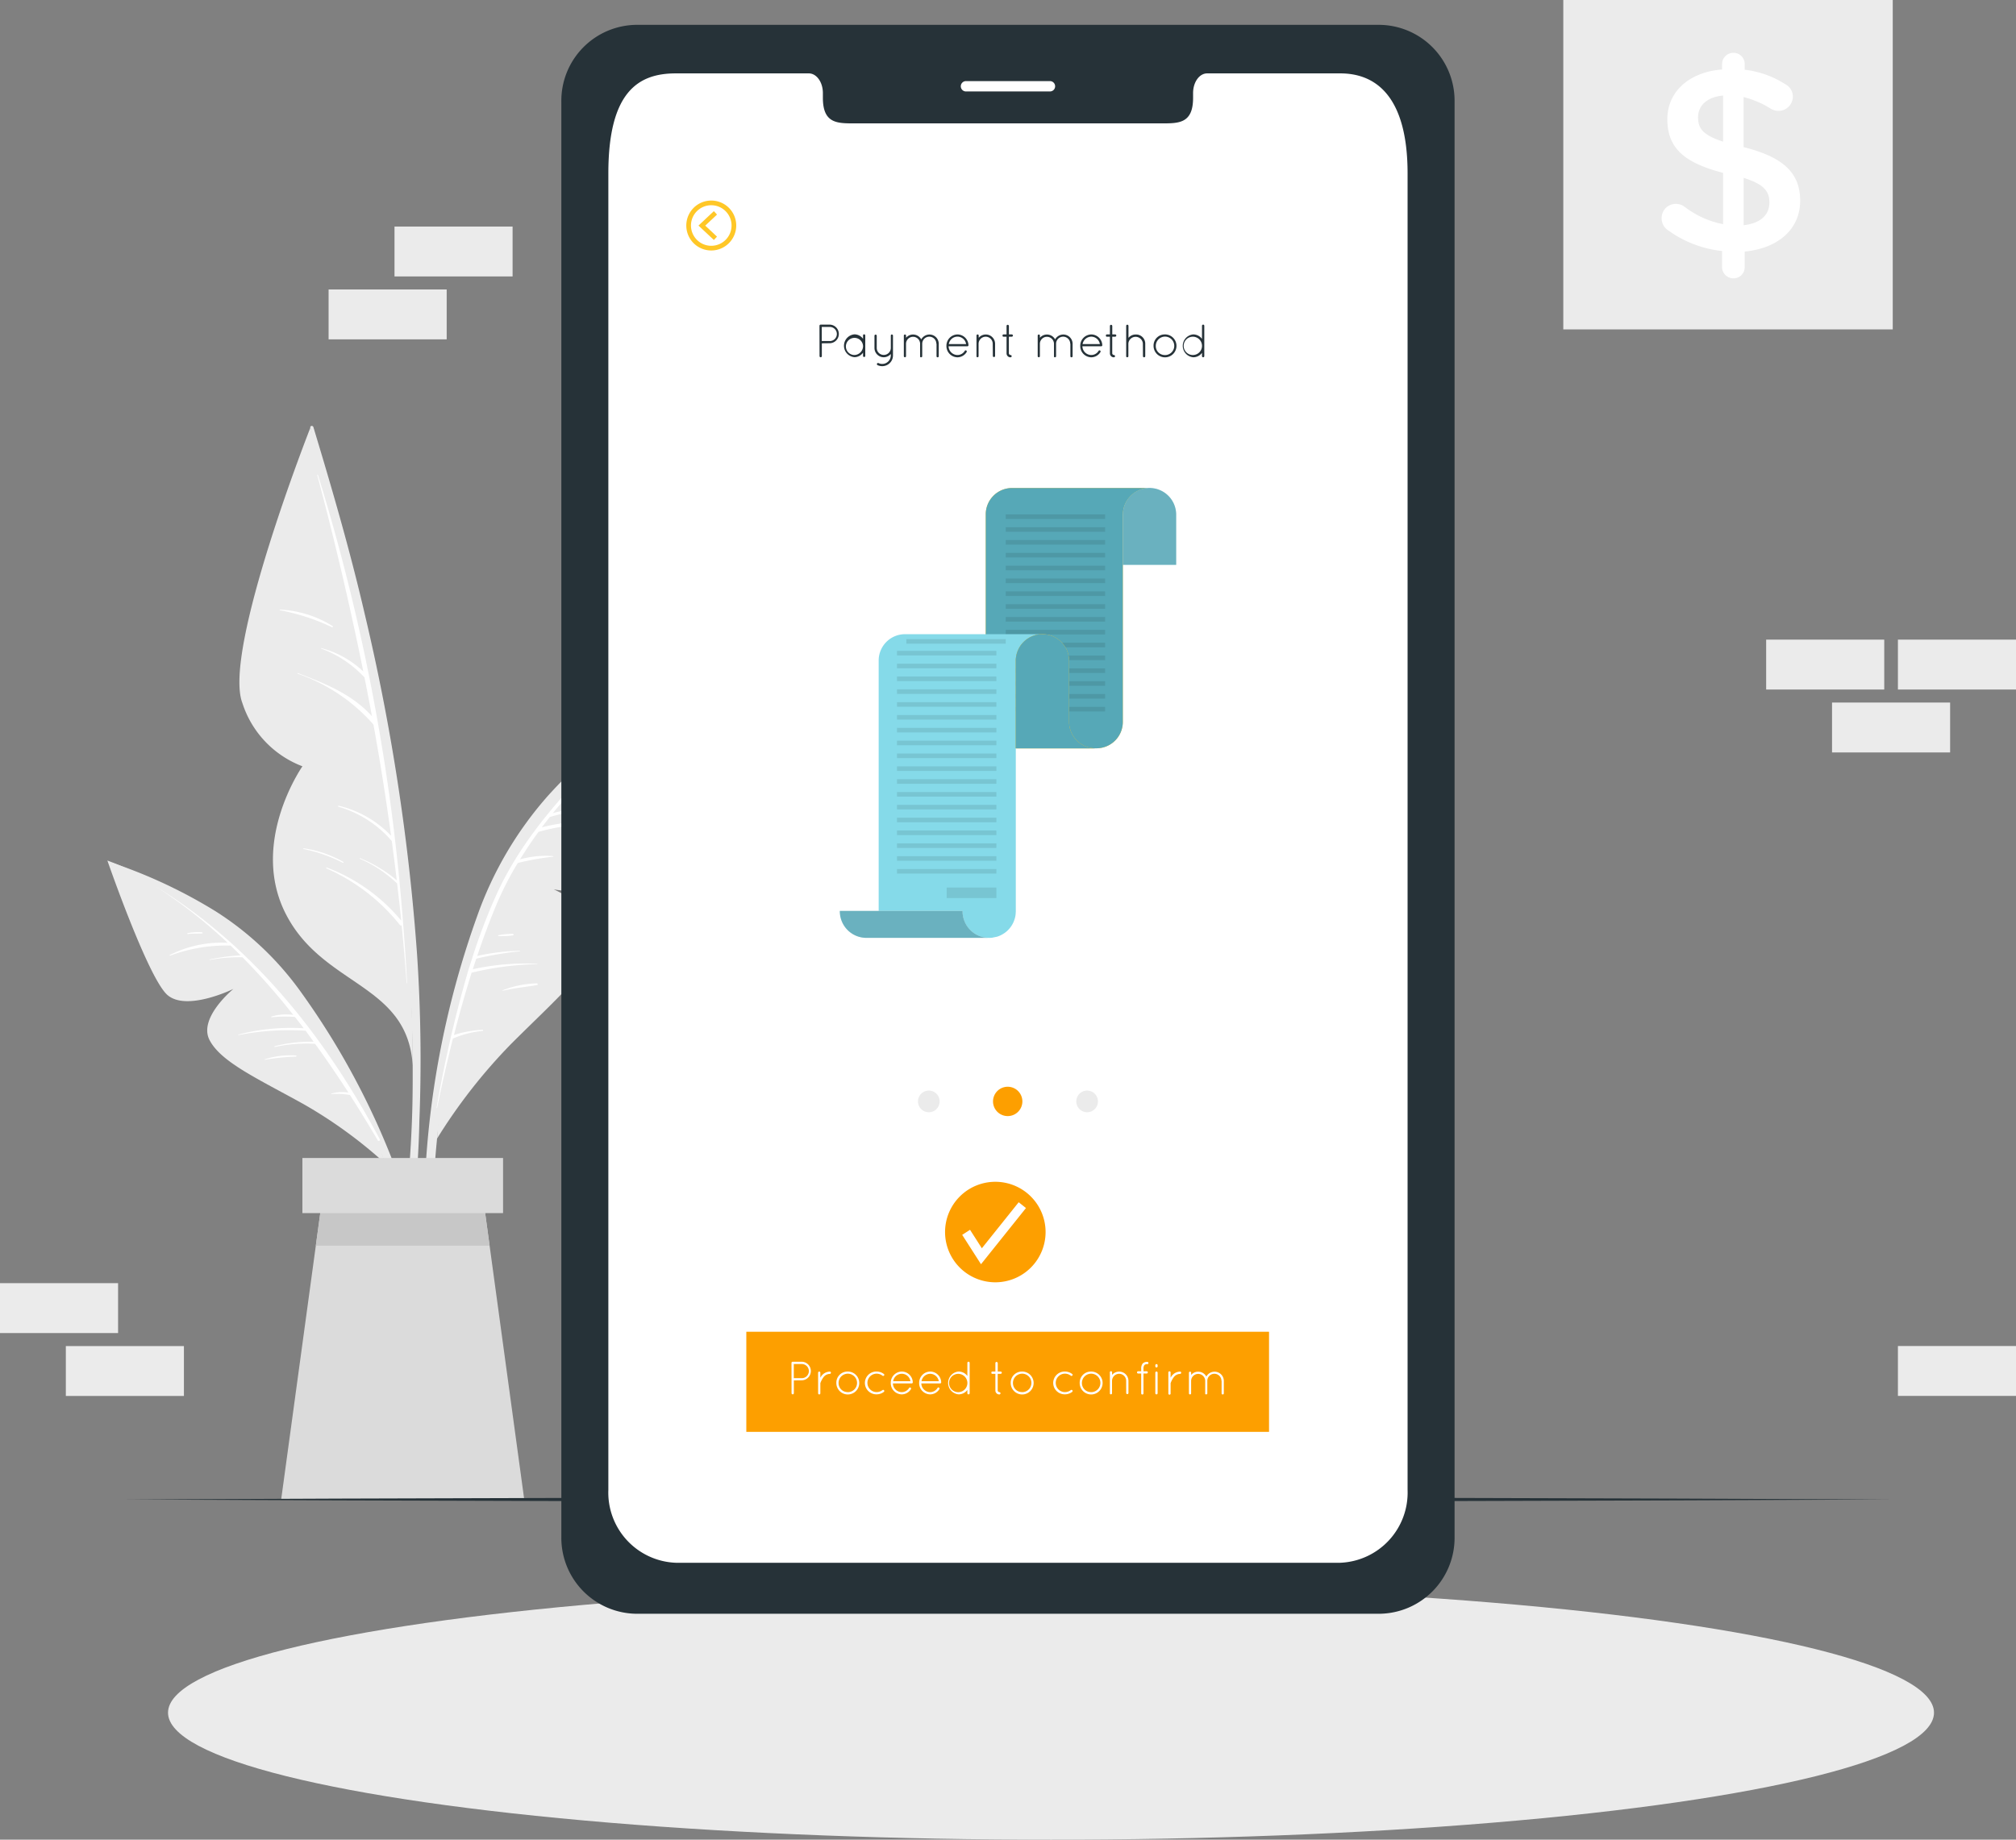 <svg xmlns="http://www.w3.org/2000/svg" width="176.004" height="160.63" viewBox="0 0 176.004 160.63">
  <rect x="0" y="0" width="176.004" height="160.63" fill="#808080" stroke="none"/>
  <g id="_8961422" data-name="8961422" transform="translate(-476.05 -161)">
    <g id="Background_Complete" transform="translate(476.05 161)">
      <g id="Group_11597" data-name="Group 11597" transform="translate(136.481)">
        <rect id="Rectangle_2595" data-name="Rectangle 2595" width="28.762" height="28.762" fill="#ebebeb"/>
        <g id="Group_11596" data-name="Group 11596" transform="translate(8.584 4.613)">
          <path id="Path_23546" data-name="Path 23546" d="M854.946,172.85a.97.97,0,0,1,.977.977v.5a8.277,8.277,0,0,1,3.523,1.25,1.22,1.22,0,0,1,.681,1.09,1.251,1.251,0,0,1-1.273,1.25,1.317,1.317,0,0,1-.681-.206,8.221,8.221,0,0,0-2.344-1v4.372c3.457.864,4.937,2.25,4.937,4.683,0,2.5-1.954,4.162-4.843,4.434v1.363a.97.97,0,0,1-.977.977.99.99,0,0,1-1-.977v-1.409a9.806,9.806,0,0,1-4.66-1.775,1.253,1.253,0,0,1-.615-1.09,1.232,1.232,0,0,1,1.25-1.25,1.244,1.244,0,0,1,.751.249,8.023,8.023,0,0,0,3.364,1.522V183.33c-3.321-.864-4.866-2.114-4.866-4.683,0-2.433,1.931-4.115,4.777-4.345v-.479A.987.987,0,0,1,854.946,172.85Zm-.911,7.755V176.58c-1.456.136-2.184.911-2.184,1.912C851.851,179.445,852.283,180.037,854.035,180.605Zm1.795,3.161V187.9c1.456-.16,2.25-.888,2.25-1.978C858.083,184.926,857.581,184.311,855.829,183.766Z" transform="translate(-848.67 -172.85)" fill="#fff"/>
        </g>
      </g>
      <g id="Group_11603" data-name="Group 11603" transform="translate(9.375 37.187)">
        <g id="Group_11598" data-name="Group 11598" transform="translate(11.526)">
          <path id="Path_23547" data-name="Path 23547" d="M555.156,317.253a138.2,138.2,0,0,0-.2-14.591,185.774,185.774,0,0,0-4.571-29.728c-1.273-5.5-2.846-10.909-4.481-16.312-.051-.164-.311-.117-.265.055,5.057,19.045,9.207,38.7,8.923,58.494-.082,5.54-.72,10.983-1.246,16.487-.016.148.23.206.261.055A82.745,82.745,0,0,0,555.156,317.253Z" transform="translate(-539.446 -256.52)" fill="#ebebeb"/>
          <path id="Path_23548" data-name="Path 23548" d="M535.932,256.92s-7.662,19.446-5.945,24.017a8.78,8.78,0,0,0,5.252,5.548s-4.687,6.692-1.413,12.968,10.554,5.98,11.037,13.1C544.862,312.553,545.271,282.794,535.932,256.92Z" transform="translate(-529.736 -256.764)" fill="#ebebeb"/>
          <path id="Path_23549" data-name="Path 23549" d="M551.991,306.686a.153.153,0,0,0-.008-.1,178.078,178.078,0,0,0-7.432-39.122c-.012-.039-.074-.027-.062.012q2.278,8.532,4.022,17.157a8.477,8.477,0,0,0-3.656-2.04.021.021,0,0,0-.016.039,9.681,9.681,0,0,1,3.776,2.523c.222,1.125.444,2.254.65,3.383-1.713-1.915-4.088-2.861-6.463-3.765a.027.027,0,0,0-.019.051,15.572,15.572,0,0,1,6.614,4.438q.876,4.841,1.538,9.713a9.25,9.25,0,0,0-4.571-2.62c-.055-.012-.082.066-.027.082a9.646,9.646,0,0,1,4.633,2.967c.008.012.019.016.027.023.152,1.145.3,2.285.432,3.434a11.78,11.78,0,0,0-3.2-1.931c-.031-.012-.047.035-.016.051a11.033,11.033,0,0,1,3.208,2.122.082.082,0,0,0,.039.016c.128,1.09.253,2.18.366,3.27a15.566,15.566,0,0,0-6.5-4.641.041.041,0,0,0-.027.078,16.9,16.9,0,0,1,6.4,4.929.143.143,0,0,0,.16.051q.251,2.511.436,5.03a.02.02,0,0,0,.039,0C552.248,310.123,552.127,308.4,551.991,306.686Z" transform="translate(-537.694 -263.188)" fill="#fff"/>
          <path id="Path_23550" data-name="Path 23550" d="M543.373,299.156a9.561,9.561,0,0,0-4.6-1.437.029.029,0,1,0,0,.058,18.125,18.125,0,0,1,4.551,1.487A.062.062,0,0,0,543.373,299.156Z" transform="translate(-535.234 -281.68)" fill="#fff"/>
          <path id="Path_23551" data-name="Path 23551" d="M547.554,352.443a9.7,9.7,0,0,0-3.457-1.184c-.043-.008-.047.058,0,.066a13.028,13.028,0,0,1,3.418,1.2C547.561,352.548,547.6,352.466,547.554,352.443Z" transform="translate(-538.485 -314.376)" fill="#fff"/>
        </g>
        <g id="Group_11599" data-name="Group 11599" transform="translate(27.647 24.079)">
          <path id="Path_23552" data-name="Path 23552" d="M590.877,319.371a52.062,52.062,0,0,0-8.869,7.751,31.866,31.866,0,0,0-6.221,10.546,78.793,78.793,0,0,0-4.633,25.224,61.176,61.176,0,0,0,1.366,14.187.135.135,0,0,0,.265-.051,79.527,79.527,0,0,1,.14-24.8c1.316-8.043,3.383-16.8,8.5-23.335,2.784-3.558,6.256-6.361,9.69-9.254C591.294,319.488,591.064,319.239,590.877,319.371Z" transform="translate(-571.145 -318.959)" fill="#ebebeb"/>
          <path id="Path_23553" data-name="Path 23553" d="M574.07,356.511a47.732,47.732,0,0,1,6.463-8.261c3.831-3.831,7.062-6.556,7.56-9.09s-3.839-4.4-3.839-4.4,5.3.954,6.755-1.273,2.153-15.117,2.153-15.117-9.651,6.891-14.144,16.546S574.07,356.511,574.07,356.511Z" transform="translate(-572.931 -318.37)" fill="#ebebeb"/>
          <path id="Path_23554" data-name="Path 23554" d="M589.748,326.773c-4.061,3.987-8.144,8.238-10.539,13.474a50.779,50.779,0,0,0-2.13,5.556s0,.008,0,.008c-.125.382-.249.759-.366,1.145a.118.118,0,0,0-.019.062,108.988,108.988,0,0,0-2.741,11.913c0,.027.035.039.039.012.417-2.013.876-4.041,1.386-6.069a.156.156,0,0,0,.058-.012,8.407,8.407,0,0,1,2.531-.642c.058,0,.055-.105,0-.1a9.562,9.562,0,0,0-2.5.456c.467-1.826.977-3.648,1.546-5.443a27,27,0,0,1,5.723-.747c.019,0,.023-.031,0-.031a21.642,21.642,0,0,0-5.626.479c.1-.308.2-.615.307-.923a28.7,28.7,0,0,1,3.808-.646c.023,0,.019-.043,0-.043a18.748,18.748,0,0,0-3.73.452c.526-1.553,1.094-3.083,1.721-4.578a28.088,28.088,0,0,1,1.822-3.539,23.088,23.088,0,0,1,3.087-.549.025.025,0,0,0,0-.051,8.321,8.321,0,0,0-2.889.284c.506-.821,1.039-1.623,1.612-2.4h0a16.389,16.389,0,0,1,6.572-.51c.039.008.051-.058.016-.066a13.876,13.876,0,0,0-6.3.179c.23-.3.463-.6.7-.9a14.222,14.222,0,0,1,4.041-.635c.027,0,.031-.043,0-.043a10.508,10.508,0,0,0-3.769.335c1.791-2.223,3.765-4.31,5.719-6.373C589.915,326.734,589.845,326.68,589.748,326.773Z" transform="translate(-572.857 -323.472)" fill="#fff"/>
          <path id="Path_23555" data-name="Path 23555" d="M611.164,349.278a8.8,8.8,0,0,0-1.919-.066.069.069,0,0,0,.008.136c.635.019,1.269-.027,1.908,0C611.206,349.356,611.21,349.282,611.164,349.278Z" transform="translate(-594.378 -337.186)" fill="#fff"/>
          <path id="Path_23556" data-name="Path 23556" d="M591.735,381.549a8.761,8.761,0,0,0-2.974.6c-.023.008-.012.047.016.043.981-.234,1.974-.327,2.966-.491A.075.075,0,0,0,591.735,381.549Z" transform="translate(-581.895 -356.953)" fill="#fff"/>
          <path id="Path_23557" data-name="Path 23557" d="M589.044,370.443a6.231,6.231,0,0,0-1.261.113.037.037,0,0,0,0,.074,6.255,6.255,0,0,0,1.265-.058A.065.065,0,0,0,589.044,370.443Z" transform="translate(-581.287 -350.168)" fill="#fff"/>
        </g>
        <g id="Group_11600" data-name="Group 11600" transform="translate(0 37.95)">
          <path id="Path_23558" data-name="Path 23558" d="M501.079,354.555a43.8,43.8,0,0,1,8.97,4.224,26.805,26.805,0,0,1,7.471,7.1,66.335,66.335,0,0,1,9.581,19.345,51.314,51.314,0,0,1,2.172,11.8.113.113,0,0,1-.226.019A66.911,66.911,0,0,0,523.2,377c-2.924-6.206-6.622-12.812-12.271-16.92a54.253,54.253,0,0,0-9.982-5.252C500.768,354.75,500.9,354.493,501.079,354.555Z" transform="translate(-500.577 -354.333)" fill="#ebebeb"/>
          <path id="Path_23559" data-name="Path 23559" d="M524.4,380.462a40.133,40.133,0,0,0-7.14-5.193c-3.987-2.215-7.23-3.671-8.218-5.61s2.091-4.45,2.091-4.45-4.072,2-5.762.529S500.13,354,500.13,354s9.4,3.344,15.273,10.122S524.4,380.462,524.4,380.462Z" transform="translate(-500.13 -354)" fill="#ebebeb"/>
          <path id="Path_23560" data-name="Path 23560" d="M530.5,381.88c-4.7-8.826-10.975-16.81-19.575-22.082,0,0-.008,0,0,0a43.151,43.151,0,0,1,6.291,4.925,9.986,9.986,0,0,0-5.053,1.067c-.035.019-.008.066.027.055a13.875,13.875,0,0,1,5.2-.88.1.1,0,0,0,.058-.023c.3.288.607.584.9.88a16.21,16.21,0,0,0-2.7.358c-.023,0-.016.043.008.039a13.759,13.759,0,0,1,2.854-.234,59.234,59.234,0,0,1,4.434,5.034,4.544,4.544,0,0,0-1.888.136.036.036,0,0,0,.016.07,10.272,10.272,0,0,1,2.017-.027c.257.327.518.654.771.985a18.318,18.318,0,0,0-5.707.553c-.027.008-.019.051.008.043a22.942,22.942,0,0,1,5.859-.382c.241.319.467.646.7.966a12.342,12.342,0,0,0-3.395.389c-.043.012-.031.078.012.066a12.844,12.844,0,0,1,3.515-.273c1.012,1.394,1.982,2.819,2.912,4.259a3.17,3.17,0,0,0-1.491.09.02.02,0,1,0,.008.039,6.378,6.378,0,0,1,1.612.078q1.256,1.956,2.422,3.944C530.375,382.083,530.558,382,530.5,381.88Z" transform="translate(-506.717 -357.54)" fill="#fff"/>
          <path id="Path_23561" data-name="Path 23561" d="M538.109,397.687a7.314,7.314,0,0,0-2.733.335c-.023.008-.019.047.008.039a20.465,20.465,0,0,1,2.717-.276C538.163,397.78,538.171,397.691,538.109,397.687Z" transform="translate(-521.645 -380.666)" fill="#fff"/>
          <path id="Path_23562" data-name="Path 23562" d="M519.333,370.063a4.733,4.733,0,0,0-1.261.074c-.051.008-.035.078.016.074.413-.043.821-.027,1.238-.043A.053.053,0,0,0,519.333,370.063Z" transform="translate(-511.068 -363.799)" fill="#fff"/>
        </g>
        <g id="Group_11602" data-name="Group 11602" transform="translate(15.172 63.921)">
          <g id="Group_11601" data-name="Group 11601" transform="translate(0 1.97)">
            <path id="Path_23563" data-name="Path 23563" d="M560.321,453.618H539.1l3.025-22.164.775-5.684h13.622l.775,5.684Z" transform="translate(-539.1 -425.77)" fill="#dbdbdb"/>
            <path id="Path_23564" data-name="Path 23564" d="M562.042,431.454H546.87l.775-5.684h13.622Z" transform="translate(-543.845 -425.77)" fill="#c7c7c7"/>
          </g>
          <rect id="Rectangle_2596" data-name="Rectangle 2596" width="17.519" height="4.812" transform="translate(1.853)" fill="#dbdbdb"/>
        </g>
      </g>
      <g id="Group_11604" data-name="Group 11604" transform="translate(0 19.781)">
        <rect id="Rectangle_2597" data-name="Rectangle 2597" width="10.309" height="4.356" transform="translate(170.252 45.917) rotate(180)" fill="#ebebeb"/>
        <rect id="Rectangle_2598" data-name="Rectangle 2598" width="10.309" height="4.356" transform="translate(176.004 40.424) rotate(180)" fill="#ebebeb"/>
        <rect id="Rectangle_2599" data-name="Rectangle 2599" width="10.309" height="4.356" transform="translate(164.501 40.424) rotate(180)" fill="#ebebeb"/>
        <rect id="Rectangle_2600" data-name="Rectangle 2600" width="10.309" height="4.356" transform="translate(16.057 102.105) rotate(180)" fill="#ebebeb"/>
        <rect id="Rectangle_2601" data-name="Rectangle 2601" width="10.309" height="4.356" transform="translate(10.309 96.612) rotate(180)" fill="#ebebeb"/>
        <rect id="Rectangle_2602" data-name="Rectangle 2602" width="10.309" height="4.356" transform="translate(176.004 102.1) rotate(180)" fill="#ebebeb"/>
        <rect id="Rectangle_2603" data-name="Rectangle 2603" width="10.309" height="4.356" transform="translate(34.442)" fill="#ebebeb"/>
        <rect id="Rectangle_2604" data-name="Rectangle 2604" width="10.309" height="4.356" transform="translate(28.688 5.493)" fill="#ebebeb"/>
      </g>
    </g>
    <g id="Shadow" transform="translate(490.719 299.447)">
      <g id="Group_11605" data-name="Group 11605" transform="translate(0 0)">
        <ellipse id="Ellipse_2368" data-name="Ellipse 2368" cx="77.088" cy="11.092" rx="77.088" ry="11.092" fill="#ebebeb"/>
      </g>
    </g>
    <g id="Floor" transform="translate(486.943 291.746)">
      <path id="Path_23565" data-name="Path 23565" d="M504.03,497.018c49.4-.237,104.815-.241,154.215,0-49.4.241-104.815.241-154.215,0Z" transform="translate(-504.03 -496.839)" fill="#263238"/>
    </g>
    <g id="Device" transform="translate(525.061 163.168)">
      <g id="Group_11623" data-name="Group 11623">
        <g id="Group_11606" data-name="Group 11606">
          <path id="Path_23566" data-name="Path 23566" d="M679.919,173.255V298.621a6.632,6.632,0,0,1-6.568,6.684H608.5a6.631,6.631,0,0,1-6.564-6.685V173.255a6.626,6.626,0,0,1,6.564-6.684h64.848A6.629,6.629,0,0,1,679.919,173.255Z" transform="translate(-601.94 -166.57)" fill="#263238"/>
          <path id="Path_23567" data-name="Path 23567" d="M682.247,186.2V301.145a6.131,6.131,0,0,1-5.875,6.357H618.353a6.132,6.132,0,0,1-5.882-6.357V186.2c0-7.159,2.632-8.74,5.882-8.74h11.621c.674,0,1.226.763,1.226,1.717v.409c0,2.231,1.219,2.239,2.721,2.239H660.8c1.507,0,2.721-.008,2.721-2.239v-.409c0-.95.545-1.717,1.226-1.717h11.629C679.615,177.46,682.247,179.644,682.247,186.2Z" transform="translate(-608.371 -173.22)" fill="#fff"/>
          <path id="Path_23568" data-name="Path 23568" d="M699.292,180.1h-7.331a.452.452,0,0,1-.452-.452h0a.452.452,0,0,1,.452-.452h7.331a.452.452,0,0,1,.452.452h0A.449.449,0,0,1,699.292,180.1Z" transform="translate(-656.639 -174.283)" fill="#fff"/>
        </g>
        <g id="Group_11622" data-name="Group 11622" transform="translate(10.905 15.343)">
          <g id="Group_11610" data-name="Group 11610" transform="translate(11.627 10.837)">
            <path id="Path_23588" data-name="Path 23588" d="M631.56,285.287a.1.1,0,0,1,.1-.1h.806a.812.812,0,0,1,0,1.623l-.7.008v1.117a.1.1,0,0,1-.2,0Zm.9,1.335a.617.617,0,0,0,0-1.234h-.7v1.23h.7Z" transform="translate(-631.56 -285.19)" fill="#263238"/>
            <path id="Path_23589" data-name="Path 23589" d="M638.874,287.471v1.795a.1.1,0,0,1-.195,0v-.3a.926.926,0,0,1-.747.393,1,1,0,0,1,0-1.993.933.933,0,0,1,.747.389v-.292a.094.094,0,0,1,.1-.1A.105.105,0,0,1,638.874,287.471Zm-.195.9a.749.749,0,1,0-.747.8A.779.779,0,0,0,638.68,288.371Z" transform="translate(-634.876 -286.521)" fill="#263238"/>
            <path id="Path_23590" data-name="Path 23590" d="M643.9,287.473a.1.1,0,0,1,.195,0v1.082a.611.611,0,0,0,.611.615.617.617,0,0,0,.619-.615v-1.082a.086.086,0,0,1,.016-.051s0-.008,0-.012,0,0,.008,0a.07.07,0,0,1,.035-.023h.008s.008,0,.012,0h.023a.436.436,0,0,1,.051.019.093.093,0,0,1,.023.031.075.075,0,0,1,.012.039v1.74a.937.937,0,0,1-.946.934.955.955,0,0,1-.409-.093.1.1,0,0,1-.039-.128.1.1,0,0,1,.125-.051.711.711,0,0,0,.327.078.749.749,0,0,0,.751-.74v-.128a.824.824,0,0,1-.619.284.814.814,0,0,1-.806-.814v-1.078Z" transform="translate(-639.096 -286.527)" fill="#263238"/>
            <path id="Path_23591" data-name="Path 23591" d="M653.3,288.212a.617.617,0,1,0-1.234,0v1.1a.014.014,0,0,1,0,.008v.008a.114.114,0,0,1-.051.054.108.108,0,0,1-.051.012h-.019a.013.013,0,0,1-.008,0c-.008,0-.016-.008-.023-.012s-.008,0-.012-.008l-.012-.012s0-.008-.008-.008,0,0,0-.008a.012.012,0,0,0,0-.008.014.014,0,0,0,0-.012v-1.106a.615.615,0,1,0-1.23,0V289.3a.086.086,0,0,1-.047.078.045.045,0,0,1-.023.012s-.008,0-.016,0h-.023a.1.1,0,0,1-.082-.074V287.5a.092.092,0,0,1,.093-.093.091.091,0,0,1,.1.093v.191a.8.8,0,0,1,.615-.284.813.813,0,0,1,.713.424.824.824,0,0,1,.716-.424.809.809,0,0,1,.81.81v1.086a.093.093,0,0,1-.1.093.092.092,0,0,1-.093-.093v-1.094Z" transform="translate(-643.096 -286.546)" fill="#263238"/>
            <path id="Path_23592" data-name="Path 23592" d="M660.03,288.381a.983.983,0,0,1,.966-1,.972.972,0,0,1,.958.927v.016a.09.09,0,0,1-.1.09h-1.635a.781.781,0,0,0,.771.763.746.746,0,0,0,.642-.362.089.089,0,0,1,.128-.031.1.1,0,0,1,.031.14.95.95,0,0,1-.806.452A.98.98,0,0,1,660.03,288.381Zm.21-.16h1.507a.762.762,0,0,0-1.507,0Z" transform="translate(-648.946 -286.527)" fill="#263238"/>
            <path id="Path_23593" data-name="Path 23593" d="M668.175,288.2a.614.614,0,0,0-.615-.615.625.625,0,0,0-.619.615v1.1a.087.087,0,0,1-.019.043.086.086,0,0,1-.074.035h-.023a.1.1,0,0,1-.066-.055.014.014,0,0,1,0-.012.014.014,0,0,0,0-.008v-1.814a.094.094,0,0,1,.1-.1.093.093,0,0,1,.093.1v.191a.81.81,0,0,1,1.429.522v1.082a.1.1,0,0,1-.195,0Z" transform="translate(-653.05 -286.534)" fill="#263238"/>
            <path id="Path_23594" data-name="Path 23594" d="M673.533,286.164a.108.108,0,0,1-.1.1h-.257v1.452a.158.158,0,0,0,.148.148.116.116,0,0,1,.1.1.112.112,0,0,1-.1.1.341.341,0,0,1-.35-.346v-1.452h-.249c-.1,0-.1-.051-.1-.1s0-.1.1-.1h.249v-.74a.1.1,0,0,1,.1-.1.106.106,0,0,1,.105.1v.74h.257A.108.108,0,0,1,673.533,286.164Z" transform="translate(-656.641 -285.214)" fill="#263238"/>
            <path id="Path_23595" data-name="Path 23595" d="M683.313,288.212a.617.617,0,1,0-1.234,0v1.1a.014.014,0,0,1,0,.008v.008a.113.113,0,0,1-.051.054.108.108,0,0,1-.051.012h-.019a.014.014,0,0,1-.008,0c-.008,0-.016-.008-.023-.012s-.008,0-.012-.008l-.012-.012s0-.008-.008-.008,0,0,0-.008a.012.012,0,0,0,0-.008.014.014,0,0,0,0-.012v-1.106a.615.615,0,1,0-1.23,0V289.3a.086.086,0,0,1-.047.078.045.045,0,0,1-.023.012s-.008,0-.016,0h-.023a.1.1,0,0,1-.082-.074V287.5a.092.092,0,0,1,.093-.093.091.091,0,0,1,.1.093v.191a.8.8,0,0,1,.615-.284.813.813,0,0,1,.712.424.824.824,0,0,1,.716-.424.809.809,0,0,1,.81.81v1.086a.093.093,0,0,1-.1.093.092.092,0,0,1-.093-.093v-1.094Z" transform="translate(-661.422 -286.546)" fill="#263238"/>
            <path id="Path_23596" data-name="Path 23596" d="M690.04,288.381a.983.983,0,0,1,.965-1,.971.971,0,0,1,.958.927v.016a.09.09,0,0,1-.1.09h-1.635a.781.781,0,0,0,.771.763.746.746,0,0,0,.642-.362.089.089,0,0,1,.128-.031.1.1,0,0,1,.031.14.95.95,0,0,1-.806.452A.98.98,0,0,1,690.04,288.381Zm.206-.16h1.507a.769.769,0,0,0-.747-.646A.778.778,0,0,0,690.246,288.221Z" transform="translate(-667.273 -286.527)" fill="#263238"/>
            <path id="Path_23597" data-name="Path 23597" d="M696.713,286.164a.108.108,0,0,1-.1.1h-.257v1.452a.158.158,0,0,0,.148.148.116.116,0,0,1,.1.1.112.112,0,0,1-.1.1.341.341,0,0,1-.35-.346v-1.452h-.249c-.1,0-.1-.051-.1-.1s0-.1.1-.1h.249v-.74a.1.1,0,0,1,.1-.1.106.106,0,0,1,.105.1v.74h.257A.1.1,0,0,1,696.713,286.164Z" transform="translate(-670.797 -285.214)" fill="#263238"/>
            <path id="Path_23598" data-name="Path 23598" d="M701.784,286.841a.635.635,0,0,0-1.265,0v1.121c0,.008,0,.012,0,.016s0,.012-.008.016a.1.1,0,0,1-.062.051.014.014,0,0,1-.008,0h-.02a.084.084,0,0,1-.093-.062.085.085,0,0,1,0-.031v-2.647a.1.1,0,0,1,.2,0v1.047a.824.824,0,0,1,.631-.292.8.8,0,0,1,.833.783v1.109a.1.1,0,0,1-.1.1.1.1,0,0,1-.1-.1Z" transform="translate(-673.551 -285.202)" fill="#263238"/>
            <path id="Path_23599" data-name="Path 23599" d="M707.422,287.38a1,1,0,1,1-.942,1A.973.973,0,0,1,707.422,287.38Zm0,1.8a.806.806,0,1,0-.747-.8A.781.781,0,0,0,707.422,289.179Z" transform="translate(-677.313 -286.527)" fill="#263238"/>
            <path id="Path_23600" data-name="Path 23600" d="M714.635,287.65a.942.942,0,0,1-.763.385,1,1,0,0,1,0-1.993.956.956,0,0,1,.763.389v-1.145a.1.1,0,0,1,.2,0v2.651a.1.1,0,0,1-.2,0Zm0-.576v-.066a.8.8,0,1,0,0,.066Z" transform="translate(-681.239 -285.19)" fill="#263238"/>
          </g>
          <g id="Group_11614" data-name="Group 11614">
            <path id="Path_23628" data-name="Path 23628" d="M634.023,210.869l-1.343-1.257,1.343-1.261.276.3-1.028.965,1.028.962Z" transform="translate(-631.617 -207.427)" fill="#ffc727"/>
            <path id="Path_23629" data-name="Path 23629" d="M632.13,210.34a2.18,2.18,0,1,1,2.18-2.18A2.184,2.184,0,0,1,632.13,210.34Zm0-3.952a1.771,1.771,0,1,0,1.771,1.771A1.773,1.773,0,0,0,632.13,206.389Z" transform="translate(-629.95 -205.98)" fill="#ffc727"/>
          </g>
          <g id="Group_11615" data-name="Group 11615" transform="translate(22.591 85.675)">
            <path id="Path_23753" data-name="Path 23753" d="M4.388,0A4.388,4.388,0,1,1,0,4.388,4.388,4.388,0,0,1,4.388,0Z" fill="#fd9f00"/>
            <path id="Path_23630" data-name="Path 23630" d="M762.813,394.951l-1.643-2.566.685-.44,1.032,1.612,3.216-4.018.635.506Z" transform="translate(-759.675 -387.753)" fill="#fff"/>
          </g>
          <g id="Group_11616" data-name="Group 11616" transform="translate(20.229 77.376)">
            <path id="Path_23631" data-name="Path 23631" d="M701.3,406.011a1.281,1.281,0,1,1-1.281-1.281A1.282,1.282,0,0,1,701.3,406.011Z" transform="translate(-692.188 -404.73)" fill="#fd9f00"/>
            <path id="Path_23632" data-name="Path 23632" d="M683.8,406.536a.946.946,0,1,1-.946-.946A.947.947,0,0,1,683.8,406.536Z" transform="translate(-681.91 -405.255)" fill="#ebebeb"/>
            <path id="Path_23633" data-name="Path 23633" d="M719.3,406.536a.946.946,0,1,1-.946-.946A.947.947,0,0,1,719.3,406.536Z" transform="translate(-703.589 -405.255)" fill="#ebebeb"/>
          </g>
          <g id="Group_11621" data-name="Group 11621" transform="translate(5.24 98.769)">
            <rect id="Rectangle_2608" data-name="Rectangle 2608" width="45.635" height="8.74" fill="#fd9f00"/>
            <g id="Group_11620" data-name="Group 11620" transform="translate(3.944 2.62)">
              <path id="Path_23650" data-name="Path 23650" d="M653.54,466.507a.1.1,0,0,1,.1-.1h.806a.812.812,0,0,1,0,1.623l-.7.008v1.117a.1.1,0,0,1-.1.1.1.1,0,0,1-.1-.1Zm.9,1.335a.617.617,0,0,0,0-1.234h-.7v1.23h.7Z" transform="translate(-653.54 -466.41)" fill="#fff"/>
              <path id="Path_23651" data-name="Path 23651" d="M659.51,468.717a.1.1,0,0,1,.1-.1.093.093,0,0,1,.093.1v.44c.008-.016.016-.031.027-.051a.956.956,0,0,1,.8-.487.094.094,0,0,1,.1.1.1.1,0,0,1-.1.1.714.714,0,0,0-.576.327,1.964,1.964,0,0,0-.241.463.059.059,0,0,0-.008.031v.872a.093.093,0,0,1-.093.1.1.1,0,0,1-.1-.1Z" transform="translate(-657.186 -467.76)" fill="#fff"/>
              <path id="Path_23652" data-name="Path 23652" d="M664.542,468.61a1,1,0,1,1-.942,1A.973.973,0,0,1,664.542,468.61Zm0,1.795a.806.806,0,1,0-.747-.8A.781.781,0,0,0,664.542,470.4Z" transform="translate(-659.684 -467.754)" fill="#fff"/>
              <path id="Path_23653" data-name="Path 23653" d="M670,469.593a1,1,0,0,1,1.024-.993,1.034,1.034,0,0,1,.635.218.089.089,0,0,1,.012.132.1.1,0,0,1-.132.016.824.824,0,0,0-.514-.179.8.8,0,1,0,0,1.608.853.853,0,0,0,.514-.175.1.1,0,0,1,.132.016.1.1,0,0,1-.019.144,1.037,1.037,0,0,1-.627.21A1,1,0,0,1,670,469.593Z" transform="translate(-663.592 -467.747)" fill="#fff"/>
              <path id="Path_23654" data-name="Path 23654" d="M675.8,469.6a.983.983,0,0,1,.965-1,.971.971,0,0,1,.958.927v.019a.09.09,0,0,1-.1.09h-1.635a.781.781,0,0,0,.771.763.755.755,0,0,0,.642-.362.089.089,0,0,1,.128-.031.1.1,0,0,1,.031.136.95.95,0,0,1-.806.452A.98.98,0,0,1,675.8,469.6Zm.21-.156h1.507a.762.762,0,0,0-1.507,0Z" transform="translate(-667.134 -467.747)" fill="#fff"/>
              <path id="Path_23655" data-name="Path 23655" d="M682.17,469.6a.983.983,0,0,1,.966-1,.971.971,0,0,1,.958.927v.019a.09.09,0,0,1-.1.09h-1.635a.781.781,0,0,0,.771.763.755.755,0,0,0,.642-.362.089.089,0,0,1,.129-.031.1.1,0,0,1,.031.136.95.95,0,0,1-.806.452A.978.978,0,0,1,682.17,469.6Zm.206-.156h1.507a.769.769,0,0,0-.747-.646A.778.778,0,0,0,682.376,469.445Z" transform="translate(-671.024 -467.747)" fill="#fff"/>
              <path id="Path_23656" data-name="Path 23656" d="M690.275,468.87a.942.942,0,0,1-.763.385,1,1,0,0,1,0-1.993.957.957,0,0,1,.763.389v-1.145a.1.1,0,0,1,.1-.1.1.1,0,0,1,.1.1v2.651a.1.1,0,0,1-.1.1.1.1,0,0,1-.1-.1Zm0-.572v-.066a.8.8,0,1,0,0,.066Z" transform="translate(-674.92 -466.41)" fill="#fff"/>
              <path id="Path_23657" data-name="Path 23657" d="M699.283,467.394a.1.1,0,0,1-.1.1h-.257v1.452a.158.158,0,0,0,.148.148.116.116,0,0,1,.1.1.112.112,0,0,1-.1.1.341.341,0,0,1-.35-.346v-1.452h-.249c-.1,0-.1-.051-.1-.1s0-.1.1-.1h.249v-.74a.1.1,0,0,1,.1-.1.109.109,0,0,1,.105.1v.74h.257A.1.1,0,0,1,699.283,467.394Z" transform="translate(-680.923 -466.441)" fill="#fff"/>
              <path id="Path_23658" data-name="Path 23658" d="M703.642,468.61a1,1,0,1,1-.942,1A.973.973,0,0,1,703.642,468.61Zm0,1.795a.806.806,0,1,0-.747-.8A.781.781,0,0,0,703.642,470.4Z" transform="translate(-683.561 -467.754)" fill="#fff"/>
              <path id="Path_23659" data-name="Path 23659" d="M712.23,469.593a1,1,0,0,1,1.024-.993,1.034,1.034,0,0,1,.635.218.089.089,0,0,1,.012.132.1.1,0,0,1-.132.016.831.831,0,0,0-.514-.179.8.8,0,1,0,0,1.608.853.853,0,0,0,.514-.175.1.1,0,0,1,.132.016.1.1,0,0,1-.019.144,1.038,1.038,0,0,1-.627.21A1,1,0,0,1,712.23,469.593Z" transform="translate(-689.381 -467.747)" fill="#fff"/>
              <path id="Path_23660" data-name="Path 23660" d="M719.112,468.61a1,1,0,1,1-.942,1A.973.973,0,0,1,719.112,468.61Zm0,1.795a.806.806,0,1,0-.747-.8A.781.781,0,0,0,719.112,470.4Z" transform="translate(-693.009 -467.754)" fill="#fff"/>
              <path id="Path_23661" data-name="Path 23661" d="M726.355,469.42a.614.614,0,0,0-.615-.615.625.625,0,0,0-.619.615v1.1a.087.087,0,0,1-.019.043.091.091,0,0,1-.074.035H725a.1.1,0,0,1-.066-.055.014.014,0,0,1,0-.012.014.014,0,0,0,0-.008v-1.814a.1.1,0,1,1,.191,0v.191a.81.81,0,0,1,1.429.522V470.5a.1.1,0,0,1-.195,0Z" transform="translate(-697.137 -467.754)" fill="#fff"/>
              <path id="Path_23662" data-name="Path 23662" d="M732.033,466.531a.1.1,0,0,1-.1.1.31.31,0,0,0-.253.078.508.508,0,0,0-.082.331v.21h.28a.1.1,0,0,1,.1.1.1.1,0,0,1-.1.1h-.28v1.732a.1.1,0,0,1-.1.1.1.1,0,0,1-.1-.1v-1.732h-.265a.1.1,0,0,1,0-.2h.265v-.21a.706.706,0,0,1,.129-.463.531.531,0,0,1,.4-.144A.1.1,0,0,1,732.033,466.531Z" transform="translate(-700.868 -466.422)" fill="#fff"/>
              <path id="Path_23663" data-name="Path 23663" d="M735.13,467.037a.1.1,0,0,1,.1-.1.1.1,0,0,1,.1.1v.093a.1.1,0,1,1-.2,0Zm0,.65a.1.1,0,0,1,.1-.1.1.1,0,0,1,.1.1v1.795a.1.1,0,0,1-.1.1.1.1,0,0,1-.1-.1Z" transform="translate(-703.366 -466.734)" fill="#fff"/>
              <path id="Path_23664" data-name="Path 23664" d="M738.05,468.717a.1.1,0,1,1,.195,0v.44c.008-.016.016-.031.027-.051a.956.956,0,0,1,.8-.487.094.094,0,0,1,.1.1.1.1,0,0,1-.1.1.714.714,0,0,0-.576.327,1.966,1.966,0,0,0-.241.463.059.059,0,0,0-.008.031v.872a.1.1,0,1,1-.195,0Z" transform="translate(-705.149 -467.76)" fill="#fff"/>
              <path id="Path_23665" data-name="Path 23665" d="M745.483,469.432a.617.617,0,1,0-1.234,0v1.1a.013.013,0,0,1,0,.008v.008a.113.113,0,0,1-.051.055.108.108,0,0,1-.051.012h-.019a.014.014,0,0,1-.008,0c-.008,0-.016-.008-.023-.012s-.008,0-.012-.008l-.012-.012s0-.008-.008-.008,0,0,0-.008a.012.012,0,0,0,0-.008.014.014,0,0,0,0-.012v-1.106a.615.615,0,1,0-1.23,0v1.086a.086.086,0,0,1-.047.078.044.044,0,0,1-.023.012s-.008,0-.016,0h-.023a.105.105,0,0,1-.082-.074v-1.818a.092.092,0,0,1,.093-.093.091.091,0,0,1,.1.093v.191a.8.8,0,0,1,.615-.284.813.813,0,0,1,.712.424.824.824,0,0,1,.716-.424.809.809,0,0,1,.81.81v1.086a.093.093,0,0,1-.1.093.092.092,0,0,1-.093-.093v-1.094Z" transform="translate(-707.946 -467.766)" fill="#fff"/>
            </g>
          </g>
        </g>
      </g>
    </g>
    <g id="Bill" transform="translate(549.37 203.607)">
      <g id="Group_11682" data-name="Group 11682" transform="translate(0)">
        <g id="Group_11677" data-name="Group 11677" transform="translate(12.733)">
          <path id="Path_23743" data-name="Path 23743" d="M573.75,389.269h9.673a2.3,2.3,0,0,0,2.3-2.3v-18.1a2.341,2.341,0,0,1,2.466-2.326H576.056a2.3,2.3,0,0,0-2.3,2.3v20.425Z" transform="translate(-573.75 -366.54)" fill="#ffc727"/>
          <path id="Path_23744" data-name="Path 23744" d="M573.75,389.269h9.673a2.3,2.3,0,0,0,2.3-2.3v-18.1a2.341,2.341,0,0,1,2.466-2.326H576.056a2.3,2.3,0,0,0-2.3,2.3v20.425Z" transform="translate(-573.75 -366.54)" fill="#56a8b7"/>
          <g id="Group_11676" data-name="Group 11676" transform="translate(1.751 2.304)" opacity="0.1">
            <rect id="Rectangle_2609" data-name="Rectangle 2609" width="8.676" height="0.399"/>
            <rect id="Rectangle_2610" data-name="Rectangle 2610" width="8.676" height="0.399" transform="translate(0 1.122)"/>
            <rect id="Rectangle_2611" data-name="Rectangle 2611" width="8.676" height="0.399" transform="translate(0 2.242)"/>
            <rect id="Rectangle_2612" data-name="Rectangle 2612" width="8.676" height="0.399" transform="translate(0 3.363)"/>
            <rect id="Rectangle_2613" data-name="Rectangle 2613" width="8.676" height="0.399" transform="translate(0 4.483)"/>
            <rect id="Rectangle_2614" data-name="Rectangle 2614" width="8.676" height="0.399" transform="translate(0 5.603)"/>
            <rect id="Rectangle_2615" data-name="Rectangle 2615" width="8.676" height="0.399" transform="translate(0 6.725)"/>
            <rect id="Rectangle_2616" data-name="Rectangle 2616" width="8.676" height="0.399" transform="translate(0 7.845)"/>
            <rect id="Rectangle_2617" data-name="Rectangle 2617" width="8.676" height="0.399" transform="translate(0 8.965)"/>
            <rect id="Rectangle_2618" data-name="Rectangle 2618" width="8.676" height="0.399" transform="translate(0 10.085)"/>
            <rect id="Rectangle_2619" data-name="Rectangle 2619" width="8.676" height="0.399" transform="translate(0 11.205)"/>
            <rect id="Rectangle_2620" data-name="Rectangle 2620" width="8.676" height="0.399" transform="translate(0 12.326)"/>
            <rect id="Rectangle_2621" data-name="Rectangle 2621" width="8.676" height="0.399" transform="translate(0 13.448)"/>
            <rect id="Rectangle_2622" data-name="Rectangle 2622" width="8.676" height="0.399" transform="translate(0 14.568)"/>
            <rect id="Rectangle_2623" data-name="Rectangle 2623" width="8.676" height="0.399" transform="translate(0 15.688)"/>
            <rect id="Rectangle_2624" data-name="Rectangle 2624" width="8.676" height="0.399" transform="translate(0 16.808)"/>
          </g>
        </g>
        <path id="Path_23745" data-name="Path 23745" d="M531.13,427.072v21.861h7.321v.031a2.321,2.321,0,0,0,2.269,2.324h.079a1.7,1.7,0,0,0,.237-.013l.432-.09a2.277,2.277,0,0,0,.314-.125,1.341,1.341,0,0,0,.147-.077c.024-.013.048-.029.074-.046a1.661,1.661,0,0,0,.193-.132.291.291,0,0,0,.031-.024,1.036,1.036,0,0,0,.129-.11.561.561,0,0,0,.064-.061,2.265,2.265,0,0,0,.574-.949c0-.009.007-.015.009-.022.015-.055.031-.114.044-.171a1.531,1.531,0,0,0,.037-.224.791.791,0,0,0,.009-.1.177.177,0,0,0,0-.033c0-.044.009-.083.009-.125V427.1a2.341,2.341,0,0,1,2.466-2.328H533.429A2.3,2.3,0,0,0,531.13,427.072Z" transform="translate(-527.739 -412.006)" fill="#85dae9"/>
        <g id="Group_11678" data-name="Group 11678" transform="translate(4.991 13.196)" opacity="0.1">
          <rect id="Rectangle_2625" data-name="Rectangle 2625" width="8.676" height="0.399" transform="translate(0 1.026)"/>
          <rect id="Rectangle_2626" data-name="Rectangle 2626" width="8.676" height="0.399" transform="translate(0.818)"/>
          <rect id="Rectangle_2627" data-name="Rectangle 2627" width="8.676" height="0.399" transform="translate(0 2.146)"/>
          <rect id="Rectangle_2628" data-name="Rectangle 2628" width="8.676" height="0.399" transform="translate(0 3.266)"/>
          <rect id="Rectangle_2629" data-name="Rectangle 2629" width="8.676" height="0.399" transform="translate(0 4.386)"/>
          <rect id="Rectangle_2630" data-name="Rectangle 2630" width="8.676" height="0.399" transform="translate(0 5.506)"/>
          <rect id="Rectangle_2631" data-name="Rectangle 2631" width="8.676" height="0.399" transform="translate(0 6.629)"/>
          <rect id="Rectangle_2632" data-name="Rectangle 2632" width="8.676" height="0.399" transform="translate(0 7.749)"/>
          <rect id="Rectangle_2633" data-name="Rectangle 2633" width="8.676" height="0.399" transform="translate(0 8.869)"/>
          <rect id="Rectangle_2634" data-name="Rectangle 2634" width="8.676" height="0.399" transform="translate(0 9.989)"/>
          <rect id="Rectangle_2635" data-name="Rectangle 2635" width="8.676" height="0.399" transform="translate(0 11.109)"/>
          <rect id="Rectangle_2636" data-name="Rectangle 2636" width="8.676" height="0.399" transform="translate(0 12.231)"/>
          <rect id="Rectangle_2637" data-name="Rectangle 2637" width="8.676" height="0.399" transform="translate(0 13.351)"/>
          <rect id="Rectangle_2638" data-name="Rectangle 2638" width="8.676" height="0.399" transform="translate(0 14.471)"/>
          <rect id="Rectangle_2639" data-name="Rectangle 2639" width="8.676" height="0.399" transform="translate(0 15.592)"/>
          <rect id="Rectangle_2640" data-name="Rectangle 2640" width="8.676" height="0.399" transform="translate(0 16.712)"/>
          <rect id="Rectangle_2641" data-name="Rectangle 2641" width="8.676" height="0.399" transform="translate(0 17.834)"/>
          <rect id="Rectangle_2642" data-name="Rectangle 2642" width="8.676" height="0.399" transform="translate(0 18.954)"/>
          <rect id="Rectangle_2643" data-name="Rectangle 2643" width="8.676" height="0.399" transform="translate(0 20.074)"/>
          <rect id="Rectangle_2644" data-name="Rectangle 2644" width="4.338" height="0.921" transform="translate(4.338 21.69)"/>
        </g>
        <path id="Path_23746" data-name="Path 23746" d="M617.51,470.193a.528.528,0,0,0,.059,0,2.445,2.445,0,0,0,.259-.015,2.08,2.08,0,0,1-.237.013Z" transform="translate(-595.185 -447.462)" fill="#ffc727"/>
        <g id="Group_11679" data-name="Group 11679" transform="translate(24.71)" opacity="0.88">
          <path id="Path_23747" data-name="Path 23747" d="M630.716,366.54a2.326,2.326,0,0,0-2.326,2.326v4.388h4.654v-4.388A2.329,2.329,0,0,0,630.716,366.54Z" transform="translate(-628.39 -366.54)" fill="#56a8b7"/>
          <path id="Path_23748" data-name="Path 23748" d="M630.716,366.54a2.326,2.326,0,0,0-2.326,2.326v4.388h4.654v-4.388A2.329,2.329,0,0,0,630.716,366.54Z" transform="translate(-628.39 -366.54)" fill="#56a8b7" opacity="0.2"/>
        </g>
        <g id="Group_11680" data-name="Group 11680" transform="translate(15.361 12.762)">
          <path id="Path_23749" data-name="Path 23749" d="M585.74,427.088v7.643h4.654v0h2.269a2.322,2.322,0,0,1-2.269-2.323v-5.318a2.327,2.327,0,1,0-4.654,0Z" transform="translate(-585.74 -424.76)" fill="#ffc727"/>
          <path id="Path_23750" data-name="Path 23750" d="M585.74,427.088v7.643h4.654v0h2.269a2.322,2.322,0,0,1-2.269-2.323v-5.318a2.327,2.327,0,1,0-4.654,0Z" transform="translate(-585.74 -424.76)" fill="#56a8b7"/>
        </g>
        <g id="Group_11681" data-name="Group 11681" transform="translate(0 36.926)" opacity="0.88">
          <path id="Path_23751" data-name="Path 23751" d="M515.66,535v.031a2.321,2.321,0,0,0,2.269,2.323h10.714a2.322,2.322,0,0,1-2.269-2.323V535Z" transform="translate(-515.66 -535)" fill="#56a8b7"/>
          <path id="Path_23752" data-name="Path 23752" d="M515.66,535v.031a2.321,2.321,0,0,0,2.269,2.323h10.714a2.322,2.322,0,0,1-2.269-2.323V535Z" transform="translate(-515.66 -535)" fill="#56a8b7" opacity="0.2"/>
        </g>
      </g>
    </g>
  </g>
</svg>

